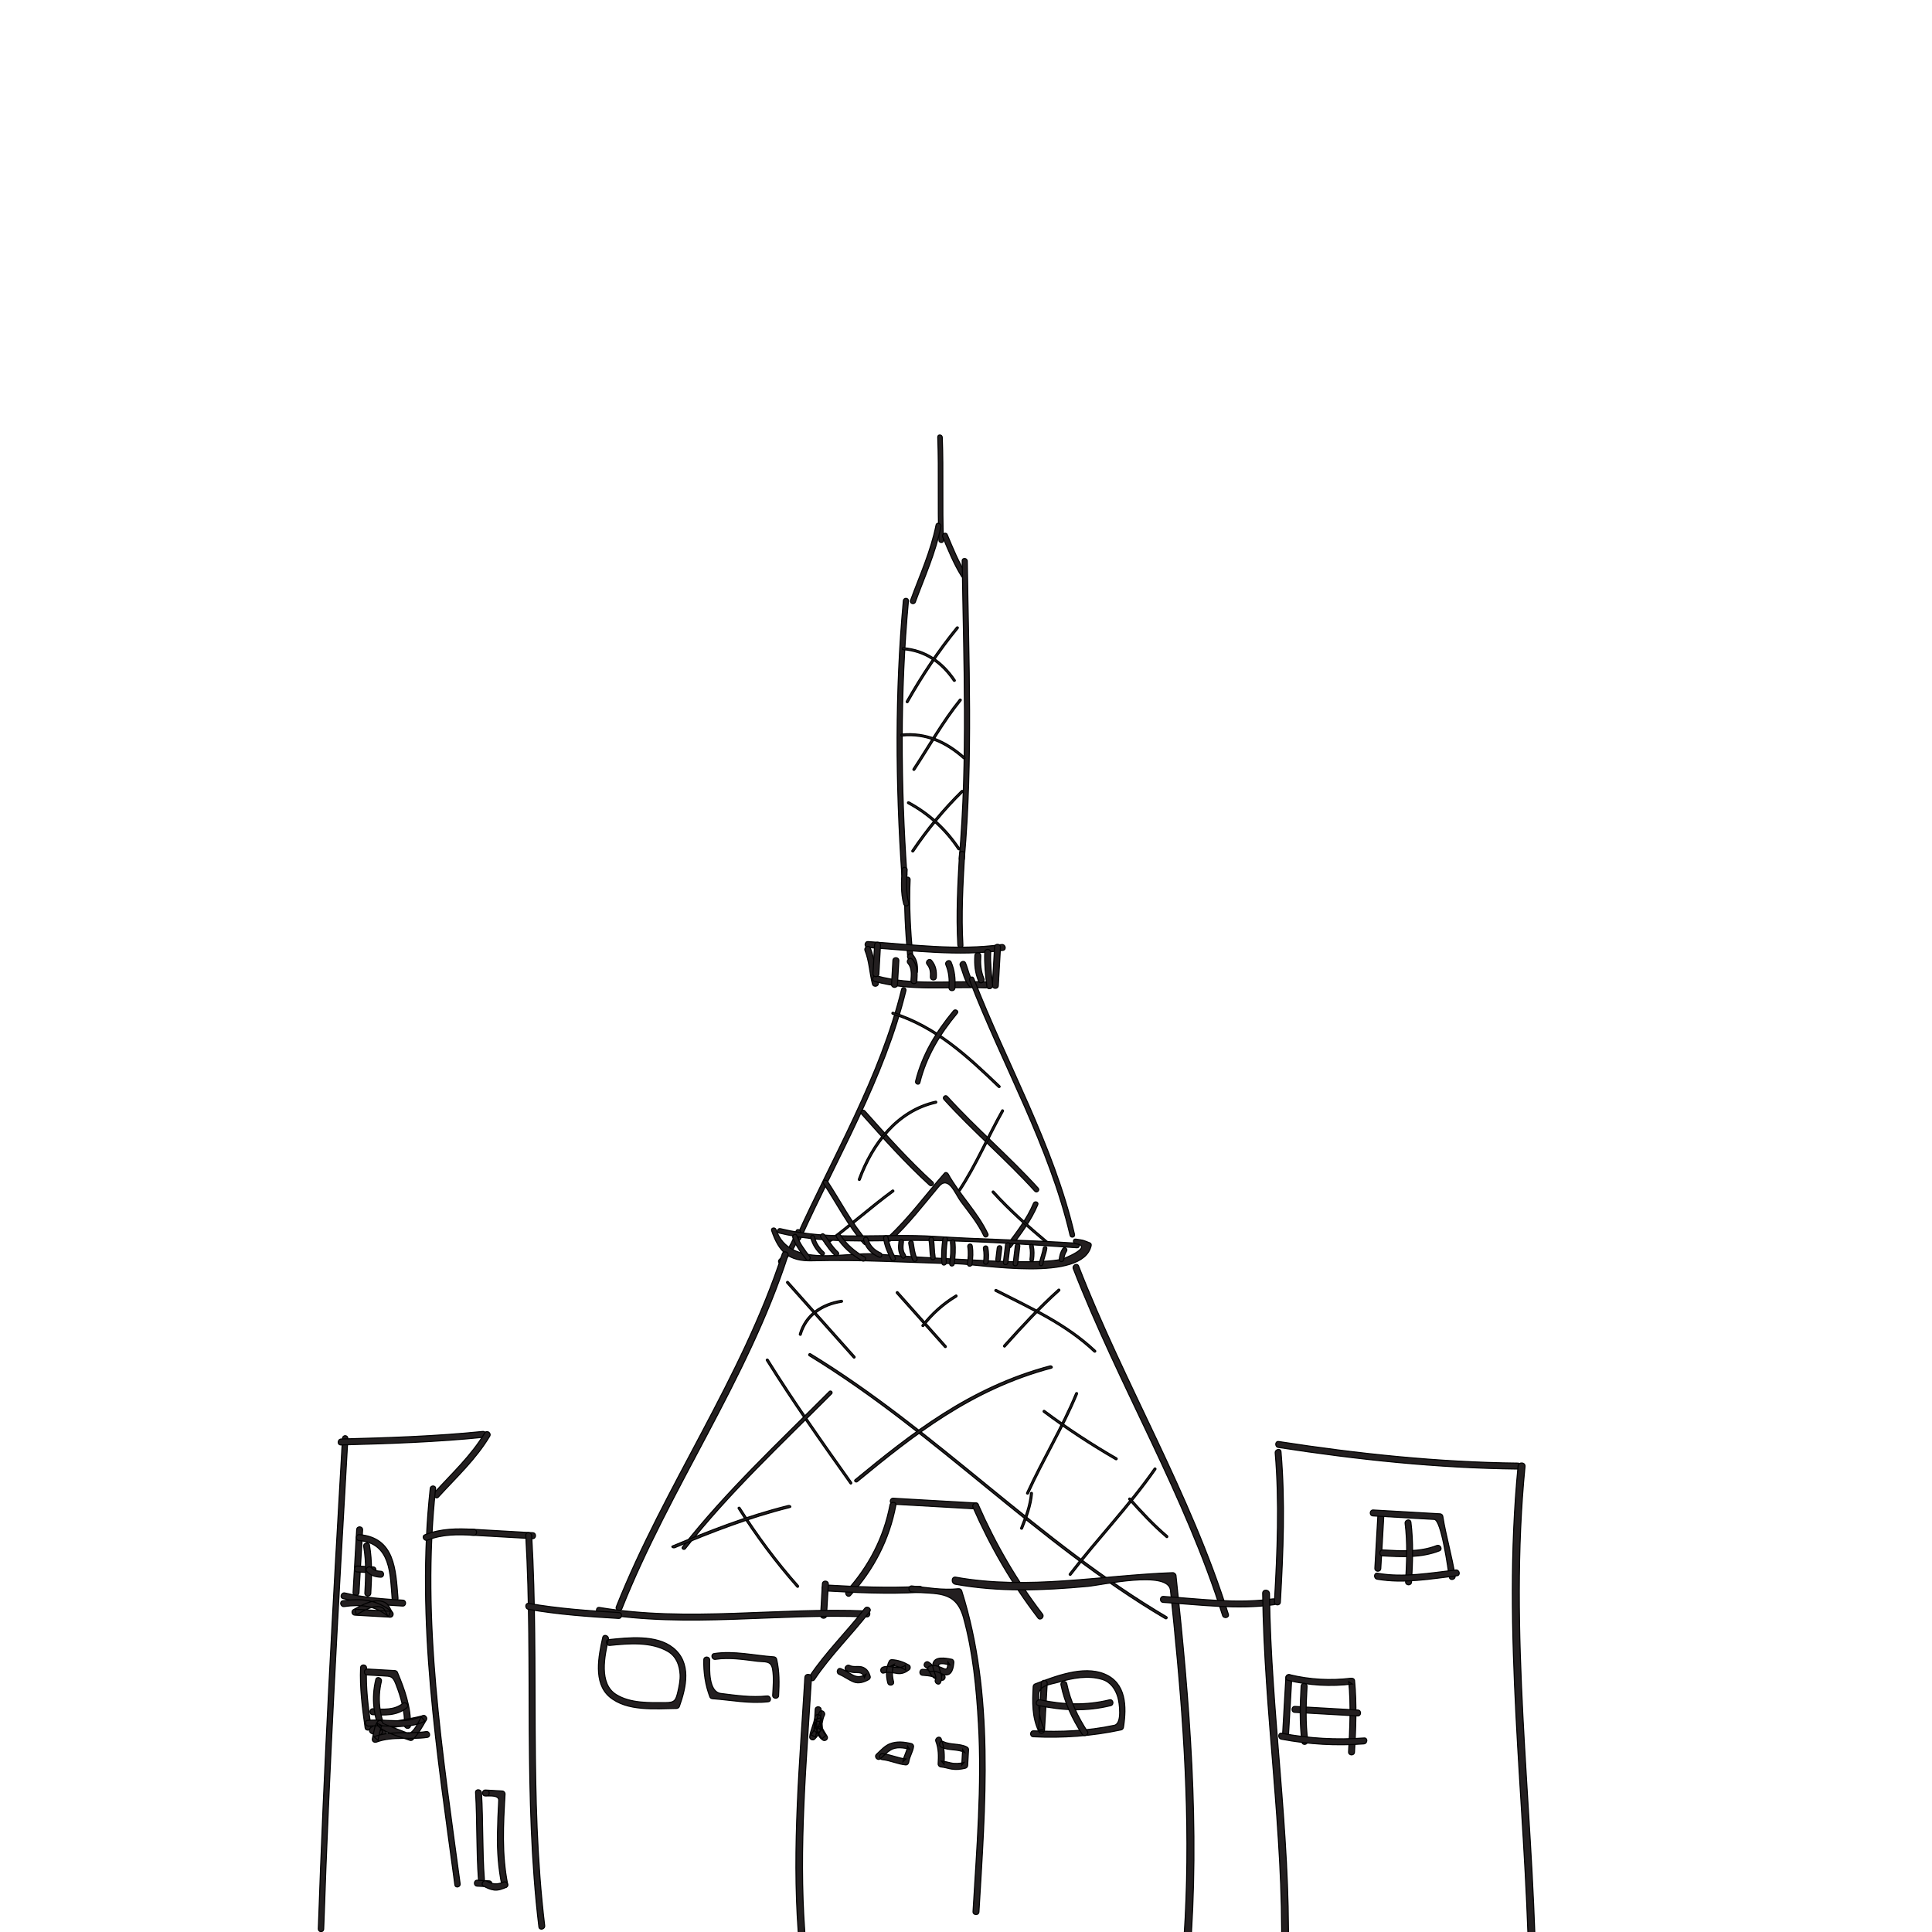 <?xml version="1.0" encoding="utf-8"?>
<!-- Generator: Adobe Illustrator 16.0.0, SVG Export Plug-In . SVG Version: 6.00 Build 0)  -->
<!DOCTYPE svg PUBLIC "-//W3C//DTD SVG 1.1//EN" "http://www.w3.org/Graphics/SVG/1.1/DTD/svg11.dtd">
<svg version="1.1" id="Layer_1" xmlns="http://www.w3.org/2000/svg" xmlns:xlink="http://www.w3.org/1999/xlink" x="0px" y="0px"
	 width="275px" height="275px" viewBox="0 0 275 275" enable-background="new 0 0 275 275" xml:space="preserve">
<g>
	<g>
		<path fill="#231F20" stroke="#000000" stroke-width="0.15" stroke-miterlimit="10" d="M133.481,62.208
			c0.184,4.895-0.023,9.793,0.163,14.69c0.016,0.41,0.656,0.45,0.641,0.037c-0.185-4.895,0.022-9.793-0.164-14.689
			C134.106,61.834,133.466,61.793,133.481,62.208L133.481,62.208z"/>
	</g>
</g>
<g>
	<g>
		<path fill="#231F20" stroke="#000000" stroke-width="0.15" stroke-miterlimit="10" d="M133.24,74.726
			c-0.746,3.746-2.325,7.169-3.633,10.734c-0.16,0.437,0.522,0.665,0.682,0.23c1.31-3.566,2.89-6.987,3.634-10.734
			C134.011,74.508,133.329,74.273,133.24,74.726L133.24,74.726z"/>
	</g>
</g>
<g>
	<g>
		<path fill="#231F20" stroke="#000000" stroke-width="0.15" stroke-miterlimit="10" d="M134.184,76.426
			c0.806,1.914,1.586,3.863,2.695,5.625c0.245,0.39,0.891,0.066,0.642-0.327c-1.109-1.762-1.89-3.712-2.694-5.625
			C134.646,75.67,134.005,76,134.184,76.426L134.184,76.426z"/>
	</g>
</g>
<g>
	<g>
		<path fill="#231F20" stroke="#000000" stroke-width="0.15" stroke-miterlimit="10" d="M128.585,85.498
			c-1.193,12.947-1.104,26.002-0.221,38.968c0.031,0.456,0.75,0.503,0.72,0.042c-0.884-12.965-0.973-26.021,0.221-38.968
			C129.347,85.076,128.629,85.036,128.585,85.498L128.585,85.498z"/>
	</g>
</g>
<g>
	<g>
		<path fill="#231F20" stroke="#000000" stroke-width="0.15" stroke-miterlimit="10" d="M136.959,79.822
			c0.201,14.13,0.809,28.275-0.417,42.377c-0.041,0.463,0.679,0.503,0.719,0.04c1.227-14.101,0.618-28.245,0.417-42.375
			C137.671,79.402,136.952,79.357,136.959,79.822L136.959,79.822z"/>
	</g>
</g>
<g>
	<g>
		<path fill="#231F20" stroke="#000000" stroke-width="0.15" stroke-miterlimit="10" d="M136.152,89.279
			c-2.699,3.301-5.035,6.829-7.142,10.532c-0.088,0.157,0.144,0.312,0.233,0.155c2.107-3.704,4.442-7.231,7.142-10.532
			C136.5,89.295,136.265,89.142,136.152,89.279L136.152,89.279z"/>
	</g>
</g>
<g>
	<g>
		<path fill="#231F20" stroke="#000000" stroke-width="0.15" stroke-miterlimit="10" d="M128.546,92.474
			c3.11,0.247,5.45,1.9,7.167,4.445c0.1,0.147,0.35,0.022,0.25-0.127c-1.777-2.631-4.19-4.343-7.401-4.598
			C128.383,92.18,128.367,92.459,128.546,92.474L128.546,92.474z"/>
	</g>
</g>
<g>
	<g>
		<path fill="#231F20" stroke="#000000" stroke-width="0.15" stroke-miterlimit="10" d="M136.568,99.562
			c-2.501,3.096-4.417,6.565-6.601,9.879c-0.1,0.151,0.133,0.306,0.233,0.155c2.184-3.313,4.099-6.785,6.602-9.879
			C136.917,99.576,136.682,99.423,136.568,99.562L136.568,99.562z"/>
	</g>
</g>
<g>
	<g>
		<path fill="#231F20" stroke="#000000" stroke-width="0.15" stroke-miterlimit="10" d="M128.382,104.769
			c3.392-0.351,6.241,0.988,8.733,3.2c0.133,0.119,0.344-0.066,0.209-0.187c-2.581-2.292-5.5-3.649-9.001-3.289
			C128.145,104.515,128.204,104.787,128.382,104.769L128.382,104.769z"/>
	</g>
</g>
<g>
	<g>
		<path fill="#231F20" stroke="#000000" stroke-width="0.15" stroke-miterlimit="10" d="M136.852,112.543
			c-2.649,2.601-4.971,5.439-7.048,8.516c-0.102,0.149,0.132,0.303,0.234,0.155c2.062-3.055,4.369-5.879,7-8.462
			C137.167,112.625,136.981,112.416,136.852,112.543L136.852,112.543z"/>
	</g>
</g>
<g>
	<g>
		<path fill="#231F20" stroke="#000000" stroke-width="0.15" stroke-miterlimit="10" d="M129.232,114.378
			c2.912,1.571,5.286,3.763,7.12,6.513c0.1,0.148,0.35,0.024,0.25-0.127c-1.865-2.795-4.254-5.021-7.214-6.619
			C129.229,114.059,129.073,114.292,129.232,114.378L129.232,114.378z"/>
	</g>
</g>
<g>
	<g>
		<path fill="#231F20" stroke="#000000" stroke-width="0.15" stroke-miterlimit="10" d="M128.825,125.175
			c-0.177,3.693,0.066,7.382,0.386,11.061c0.04,0.46,0.744,0.306,0.703-0.152c-0.315-3.615-0.543-7.238-0.37-10.867
			C129.567,124.754,128.848,124.711,128.825,125.175L128.825,125.175z"/>
	</g>
</g>
<g>
	<g>
		<path fill="#231F20" stroke="#000000" stroke-width="0.15" stroke-miterlimit="10" d="M136.581,121.518
			c-0.248,4.325-0.485,8.646-0.241,12.98c0.025,0.458,0.744,0.503,0.719,0.04c-0.243-4.332-0.005-8.654,0.241-12.979
			C137.325,121.095,136.607,121.054,136.581,121.518L136.581,121.518z"/>
	</g>
</g>
<g>
	<g>
		<path fill="#231F20" stroke="#000000" stroke-width="0.15" stroke-miterlimit="10" d="M128.403,123.785
			c-0.092,1.623-0.2,3.31,0.235,4.896c0.123,0.445,0.827,0.297,0.704-0.152c-0.419-1.528-0.309-3.141-0.22-4.706
			C129.148,123.361,128.429,123.32,128.403,123.785L128.403,123.785z"/>
	</g>
</g>
<g>
	<g>
		<path fill="#231F20" stroke="#000000" stroke-width="0.15" stroke-miterlimit="10" d="M123.52,134.865
			c6.425,0.415,12.815,1.296,19.236,0.407c0.538-0.074,0.358-0.896-0.176-0.823c-6.349,0.881-12.665-0.012-19.012-0.421
			C123.029,133.993,122.98,134.832,123.52,134.865L123.52,134.865z"/>
	</g>
</g>
<g>
	<g>
		<path fill="#231F20" stroke="#000000" stroke-width="0.15" stroke-miterlimit="10" d="M123.132,135.318
			c0.604,1.502,0.649,3.187,1.052,4.748c0.135,0.522,0.958,0.35,0.822-0.176c-0.423-1.64-0.49-3.374-1.126-4.953
			C123.678,134.436,122.931,134.82,123.132,135.318L123.132,135.318z"/>
	</g>
</g>
<g>
	<g>
		<path fill="#231F20" stroke="#000000" stroke-width="0.15" stroke-miterlimit="10" d="M141.569,134.796
			c-0.104,1.818-0.209,3.635-0.313,5.454c-0.03,0.539,0.808,0.587,0.839,0.048c0.104-1.819,0.209-3.635,0.312-5.454
			C142.438,134.304,141.6,134.256,141.569,134.796L141.569,134.796z"/>
	</g>
</g>
<g>
	<g>
		<path fill="#231F20" stroke="#000000" stroke-width="0.15" stroke-miterlimit="10" d="M124.5,139.694
			c5.218,1.441,10.459,0.714,15.788,0.92c0.54,0.021,0.59-0.818,0.048-0.838c-5.253-0.202-10.415,0.547-15.567-0.878
			C124.249,138.754,123.977,139.551,124.5,139.694L124.5,139.694z"/>
	</g>
</g>
<g>
	<g>
		<path fill="#231F20" stroke="#000000" stroke-width="0.15" stroke-miterlimit="10" d="M127.099,136.702
			c-0.065,1.137-0.13,2.274-0.196,3.409c-0.031,0.541,0.808,0.589,0.839,0.048c0.065-1.135,0.13-2.271,0.195-3.408
			C127.968,136.208,127.13,136.161,127.099,136.702L127.099,136.702z"/>
	</g>
</g>
<g>
	<g>
		<path fill="#231F20" stroke="#000000" stroke-width="0.15" stroke-miterlimit="10" d="M129.288,136.441
			c0.454,0.548,0.498,1.099,0.459,1.779c-0.029,0.541,0.81,0.588,0.838,0.048c0.052-0.913-0.074-1.664-0.669-2.386
			C129.57,135.464,128.944,136.024,129.288,136.441L129.288,136.441z"/>
	</g>
</g>
<g>
	<g>
		<path fill="#231F20" stroke="#000000" stroke-width="0.15" stroke-miterlimit="10" d="M131.976,137.279
			c0.452,0.548,0.496,1.1,0.458,1.779c-0.029,0.54,0.809,0.588,0.839,0.048c0.05-0.913-0.074-1.663-0.67-2.388
			C132.258,136.302,131.633,136.861,131.976,137.279L131.976,137.279z"/>
	</g>
</g>
<g>
	<g>
		<path fill="#231F20" stroke="#000000" stroke-width="0.15" stroke-miterlimit="10" d="M134.641,137.347
			c0.453,1.085,0.508,2.071,0.442,3.232c-0.031,0.539,0.808,0.589,0.838,0.048c0.075-1.317-0.021-2.435-0.53-3.662
			C135.182,136.464,134.434,136.848,134.641,137.347L134.641,137.347z"/>
	</g>
</g>
<g>
	<g>
		<path fill="#231F20" stroke="#000000" stroke-width="0.15" stroke-miterlimit="10" d="M136.686,137.464
			c0.407,0.97,0.572,2.072,1.268,2.894c0.352,0.413,0.978-0.146,0.628-0.559c-0.63-0.741-0.778-1.837-1.147-2.715
			C137.225,136.583,136.478,136.966,136.686,137.464L136.686,137.464z"/>
	</g>
</g>
<g>
	<g>
		<path fill="#231F20" stroke="#000000" stroke-width="0.15" stroke-miterlimit="10" d="M138.764,136.003
			c-0.075,1.318,0.021,2.434,0.531,3.662c0.209,0.5,0.955,0.115,0.749-0.383c-0.454-1.087-0.509-2.071-0.443-3.231
			C139.633,135.511,138.794,135.463,138.764,136.003L138.764,136.003z"/>
	</g>
</g>
<g>
	<g>
		<path fill="#231F20" stroke="#000000" stroke-width="0.15" stroke-miterlimit="10" d="M129.249,137.124
			c0.597,0.701,0.469,1.601,0.42,2.461c-0.031,0.539,0.807,0.588,0.838,0.049c0.064-1.111,0.131-2.173-0.63-3.07
			C129.524,136.151,128.899,136.711,129.249,137.124L129.249,137.124z"/>
	</g>
</g>
<g>
	<g>
		<path fill="#231F20" stroke="#000000" stroke-width="0.15" stroke-miterlimit="10" d="M124.489,134.5
			c-0.078,1.365-0.156,2.726-0.234,4.089c-0.031,0.542,0.807,0.59,0.838,0.049c0.078-1.364,0.156-2.725,0.234-4.091
			C125.359,134.007,124.52,133.959,124.489,134.5L124.489,134.5z"/>
	</g>
</g>
<g>
	<g>
		<path fill="#231F20" stroke="#000000" stroke-width="0.15" stroke-miterlimit="10" d="M128.342,140.791
			c-3.079,12.559-9.751,23.688-15.022,35.384c-0.171,0.379,0.44,0.58,0.608,0.206c5.27-11.693,11.944-22.825,15.022-35.384
			C129.049,140.597,128.44,140.389,128.342,140.791L128.342,140.791z"/>
	</g>
</g>
<g>
	<g>
		<path fill="#231F20" stroke="#000000" stroke-width="0.15" stroke-miterlimit="10" d="M138.02,139.54
			c4.701,12.138,11.312,23.553,14.299,36.308c0.094,0.4,0.723,0.269,0.629-0.135c-3.002-12.812-9.633-24.271-14.354-36.461
			C138.443,138.863,137.873,139.158,138.02,139.54L138.02,139.54z"/>
	</g>
</g>
<g>
	<g>
		<path fill="#231F20" stroke="#000000" stroke-width="0.15" stroke-miterlimit="10" d="M127.043,144.356
			c6.062,1.887,10.585,6.095,15.071,10.404c0.13,0.123,0.338-0.062,0.209-0.188c-4.513-4.334-9.093-8.584-15.191-10.479
			C126.961,144.037,126.872,144.304,127.043,144.356L127.043,144.356z"/>
	</g>
</g>
<g>
	<g>
		<path fill="#231F20" stroke="#000000" stroke-width="0.15" stroke-miterlimit="10" d="M135.72,143.873
			c-2.482,2.987-4.452,6.229-5.394,10.025c-0.1,0.399,0.507,0.609,0.608,0.206c0.929-3.745,2.876-6.935,5.321-9.876
			C136.521,143.908,135.983,143.558,135.72,143.873L135.72,143.873z"/>
	</g>
</g>
<g>
	<g>
		<path fill="#231F20" stroke="#000000" stroke-width="0.15" stroke-miterlimit="10" d="M122.62,158.558
			c3.108,3.485,6.219,6.979,9.677,10.128c0.304,0.276,0.786-0.149,0.479-0.427c-3.459-3.149-6.568-6.643-9.678-10.129
			C122.823,157.819,122.344,158.248,122.62,158.558L122.62,158.558z"/>
	</g>
</g>
<g>
	<g>
		<path fill="#231F20" stroke="#000000" stroke-width="0.15" stroke-miterlimit="10" d="M133.172,156.747
			c-5.54,1.235-9.129,5.989-10.992,11.095c-0.062,0.17,0.203,0.259,0.265,0.09c1.827-5.011,5.34-9.696,10.786-10.911
			C133.407,156.98,133.348,156.707,133.172,156.747L133.172,156.747z"/>
	</g>
</g>
<g>
	<g>
		<path fill="#231F20" stroke="#000000" stroke-width="0.15" stroke-miterlimit="10" d="M134.362,156.494
			c4.115,4.546,8.814,8.512,12.93,13.052c0.277,0.307,0.758-0.119,0.479-0.428c-4.117-4.54-8.815-8.503-12.93-13.05
			C134.564,155.761,134.085,156.187,134.362,156.494L134.362,156.494z"/>
	</g>
</g>
<g>
	<g>
		<path fill="#231F20" stroke="#000000" stroke-width="0.15" stroke-miterlimit="10" d="M142.588,158.035
			c-2.097,3.729-3.76,7.698-6.117,11.274c-0.1,0.151,0.133,0.306,0.233,0.155c2.357-3.578,4.021-7.549,6.117-11.274
			C142.91,158.035,142.676,157.879,142.588,158.035L142.588,158.035z"/>
	</g>
</g>
<g>
	<g>
		<path fill="#231F20" stroke="#000000" stroke-width="0.15" stroke-miterlimit="10" d="M126.999,169.414
			c-3.245,2.389-6.239,5.094-9.486,7.48c-0.146,0.108,0.042,0.316,0.187,0.21c3.246-2.388,6.239-5.092,9.485-7.48
			C127.331,169.516,127.143,169.309,126.999,169.414L126.999,169.414z"/>
	</g>
</g>
<g>
	<g>
		<path fill="#231F20" stroke="#000000" stroke-width="0.15" stroke-miterlimit="10" d="M117.215,168.44
			c1.882,2.87,3.462,5.987,5.713,8.599c0.27,0.315,0.75-0.113,0.479-0.427c-2.213-2.569-3.767-5.64-5.62-8.464
			C117.563,167.805,116.987,168.094,117.215,168.44L117.215,168.44z"/>
	</g>
</g>
<g>
	<g>
		<path fill="#231F20" stroke="#000000" stroke-width="0.15" stroke-miterlimit="10" d="M126.828,176.579
			c2.521-2.332,4.597-5.049,6.793-7.675c1.401-1.673,2.336,1.038,3.146,2.125c1.179,1.582,2.418,3.077,3.271,4.874
			c0.178,0.374,0.749,0.083,0.572-0.291c-1.471-3.101-4.002-5.535-5.665-8.53c-0.091-0.165-0.357-0.256-0.5-0.096
			c-2.683,3.038-5.062,6.353-8.045,9.114C126.097,176.381,126.524,176.861,126.828,176.579L126.828,176.579z"/>
	</g>
</g>
<g>
	<g>
		<path fill="#231F20" stroke="#000000" stroke-width="0.15" stroke-miterlimit="10" d="M147.111,171.272
			c-0.903,2.152-2.33,4.014-3.726,5.865c-0.249,0.332,0.289,0.685,0.536,0.355c1.429-1.899,2.871-3.808,3.797-6.015
			C147.88,171.096,147.271,170.894,147.111,171.272L147.111,171.272z"/>
	</g>
</g>
<g>
	<g>
		<path fill="#231F20" stroke="#000000" stroke-width="0.15" stroke-miterlimit="10" d="M141.255,169.757
			c2.401,2.655,5.082,4.999,7.813,7.308c0.141,0.115,0.291-0.119,0.155-0.235c-2.717-2.291-5.374-4.62-7.761-7.262
			C141.343,169.435,141.134,169.62,141.255,169.757L141.255,169.757z"/>
	</g>
</g>
<g>
	<g>
		<path fill="#231F20" stroke="#000000" stroke-width="0.15" stroke-miterlimit="10" d="M113.31,175.233
			c-0.48,1.566-1.241,2.907-2.399,4.07c-0.292,0.291,0.135,0.773,0.427,0.479c1.235-1.24,2.067-2.672,2.581-4.344
			C114.04,175.044,113.431,174.838,113.31,175.233L113.31,175.233z"/>
	</g>
</g>
<g>
	<g>
		<path fill="#231F20" stroke="#000000" stroke-width="0.15" stroke-miterlimit="10" d="M110.879,175.498
			c6.046,1.482,12.26,1.099,18.435,1.057c7.94-0.052,16.055,0.517,23.98,1.048c0.412,0.028,0.449-0.612,0.036-0.64
			c-6.754-0.456-13.523-0.535-20.279-0.975c-7.361-0.478-14.707,0.68-21.967-1.097C110.685,174.79,110.476,175.398,110.879,175.498
			L110.879,175.498z"/>
	</g>
</g>
<g>
	<g>
		<path fill="#231F20" stroke="#000000" stroke-width="0.15" stroke-miterlimit="10" d="M109.833,175.159
			c1.042,3.054,2.446,4.384,5.749,4.298c6.924-0.183,13.667,0.259,20.608,0.424c3.558,0.084,17.913,2.703,19.125-2.568
			c0.041-0.176-0.023-0.34-0.2-0.408c-1.166-0.449-0.773-0.338-1.995-0.531c-0.408-0.065-0.44,0.575-0.037,0.64
			c2.679,0.426-1.714,2.184-1.968,2.235c-1.764,0.347-3.606,0.328-5.398,0.346c-2.901,0.03-5.807-0.182-8.702-0.323
			c-4.113-0.2-8.192-0.423-12.3-0.776c-4.4-0.377-12.336,2.146-14.253-3.471C110.329,174.637,109.7,174.767,109.833,175.159
			L109.833,175.159z"/>
	</g>
</g>
<g>
	<g>
		<path fill="#231F20" stroke="#000000" stroke-width="0.15" stroke-miterlimit="10" d="M112.85,176.168
			c0.436,1.166,1.169,2.146,1.928,3.119c0.255,0.326,0.732-0.102,0.479-0.427c-0.728-0.933-1.418-1.868-1.836-2.982
			C113.276,175.488,112.705,175.785,112.85,176.168L112.85,176.168z"/>
	</g>
</g>
<g>
	<g>
		<path fill="#231F20" stroke="#000000" stroke-width="0.15" stroke-miterlimit="10" d="M115.401,176.166
			c0.24,0.952,0.752,1.766,1.472,2.429c0.25,0.229,0.649-0.122,0.397-0.354c-0.653-0.603-1.129-1.32-1.347-2.186
			C115.84,175.724,115.319,175.834,115.401,176.166L115.401,176.166z"/>
	</g>
</g>
<g>
	<g>
		<path fill="#231F20" stroke="#000000" stroke-width="0.15" stroke-miterlimit="10" d="M116.855,176.155
			c0.642,0.839,1.158,1.785,1.95,2.497c0.305,0.275,0.787-0.151,0.478-0.427c-0.791-0.712-1.307-1.659-1.949-2.495
			C117.081,175.4,116.604,175.831,116.855,176.155L116.855,176.155z"/>
	</g>
</g>
<g>
	<g>
		<path fill="#231F20" stroke="#000000" stroke-width="0.15" stroke-miterlimit="10" d="M119.065,176.083
			c0.922,1.446,2.167,2.543,3.657,3.377c0.359,0.203,0.717-0.331,0.354-0.533c-1.387-0.779-2.578-1.784-3.44-3.136
			C119.416,175.446,118.842,175.733,119.065,176.083L119.065,176.083z"/>
	</g>
</g>
<g>
	<g>
		<path fill="#231F20" stroke="#000000" stroke-width="0.15" stroke-miterlimit="10" d="M122.927,176.482
			c0.269,1.149,1.123,2.007,2.194,2.454c0.384,0.16,0.586-0.452,0.206-0.608c-0.86-0.358-1.556-1.06-1.773-1.982
			C123.46,175.945,122.832,176.078,122.927,176.482L122.927,176.482z"/>
	</g>
</g>
<g>
	<g>
		<path fill="#231F20" stroke="#000000" stroke-width="0.15" stroke-miterlimit="10" d="M125.773,176.266
			c0.153,1.087,0.587,2.059,1.076,3.028c0.188,0.369,0.759,0.08,0.572-0.291c-0.463-0.924-0.875-1.838-1.02-2.87
			C126.343,175.723,125.715,175.86,125.773,176.266L125.773,176.266z"/>
	</g>
</g>
<g>
	<g>
		<path fill="#231F20" stroke="#000000" stroke-width="0.15" stroke-miterlimit="10" d="M127.956,176.73
			c-0.102,0.839-0.114,1.541,0.398,2.246c0.243,0.337,0.721-0.094,0.48-0.428c-0.398-0.546-0.313-1.147-0.237-1.781
			C128.646,176.356,128.005,176.322,127.956,176.73L127.956,176.73z"/>
	</g>
</g>
<g>
	<g>
		<path fill="#231F20" stroke="#000000" stroke-width="0.15" stroke-miterlimit="10" d="M129.351,176.989
			c0.157,0.831,0.219,1.623,0.586,2.4c0.179,0.376,0.75,0.082,0.574-0.292c-0.345-0.723-0.388-1.469-0.533-2.245
			C129.902,176.446,129.275,176.581,129.351,176.989L129.351,176.989z"/>
	</g>
</g>
<g>
	<g>
		<path fill="#231F20" stroke="#000000" stroke-width="0.15" stroke-miterlimit="10" d="M132.232,176.497
			c0.151,0.85,0.097,1.716,0.25,2.567c0.073,0.406,0.701,0.272,0.628-0.135c-0.152-0.85-0.099-1.719-0.25-2.568
			C132.789,175.954,132.16,176.089,132.232,176.497L132.232,176.497z"/>
	</g>
</g>
<g>
	<g>
		<path fill="#231F20" stroke="#000000" stroke-width="0.15" stroke-miterlimit="10" d="M135.288,176.871
			c0.113,1.012,0.021,1.998-0.104,3.003c-0.049,0.413,0.592,0.446,0.642,0.038c0.13-1.066,0.209-2.104,0.09-3.176
			C135.87,176.324,135.242,176.463,135.288,176.871L135.288,176.871z"/>
	</g>
</g>
<g>
	<g>
		<path fill="#231F20" stroke="#000000" stroke-width="0.15" stroke-miterlimit="10" d="M134.203,176.371
			c-0.14,1.152-0.247,2.292-0.125,3.453c0.044,0.409,0.671,0.273,0.628-0.135c-0.116-1.102,0.006-2.19,0.139-3.282
			C134.896,175.996,134.253,175.962,134.203,176.371L134.203,176.371z"/>
	</g>
</g>
<g>
	<g>
		<path fill="#231F20" stroke="#000000" stroke-width="0.15" stroke-miterlimit="10" d="M137.754,177.455
			c0.147,0.822,0.065,1.628-0.035,2.45c-0.049,0.41,0.593,0.445,0.642,0.037c0.106-0.882,0.177-1.742,0.021-2.622
			C138.31,176.912,137.682,177.048,137.754,177.455L137.754,177.455z"/>
	</g>
</g>
<g>
	<g>
		<path fill="#231F20" stroke="#000000" stroke-width="0.15" stroke-miterlimit="10" d="M139.979,177.727
			c0.118,0.645,0.108,1.248,0.029,1.896c-0.049,0.411,0.593,0.446,0.642,0.037c0.086-0.702,0.083-1.37-0.045-2.066
			C140.531,177.185,139.903,177.319,139.979,177.727L139.979,177.727z"/>
	</g>
</g>
<g>
	<g>
		<path fill="#231F20" stroke="#000000" stroke-width="0.15" stroke-miterlimit="10" d="M143.129,177.184
			c-0.103,0.834-0.205,1.667-0.308,2.501c-0.049,0.411,0.592,0.444,0.643,0.036c0.103-0.834,0.204-1.667,0.307-2.5
			C143.822,176.809,143.181,176.774,143.129,177.184L143.129,177.184z"/>
	</g>
</g>
<g>
	<g>
		<path fill="#231F20" stroke="#000000" stroke-width="0.15" stroke-miterlimit="10" d="M141.949,177.604
			c-0.068,0.555-0.136,1.11-0.205,1.666c-0.049,0.411,0.592,0.445,0.643,0.036c0.067-0.554,0.135-1.11,0.204-1.666
			C142.641,177.227,142,177.192,141.949,177.604L141.949,177.604z"/>
	</g>
</g>
<g>
	<g>
		<path fill="#231F20" stroke="#000000" stroke-width="0.15" stroke-miterlimit="10" d="M144.518,177.354
			c-0.103,0.833-0.205,1.666-0.307,2.499c-0.049,0.411,0.591,0.445,0.642,0.036c0.103-0.833,0.205-1.666,0.307-2.498
			C145.21,176.98,144.569,176.945,144.518,177.354L144.518,177.354z"/>
	</g>
</g>
<g>
	<g>
		<path fill="#231F20" stroke="#000000" stroke-width="0.15" stroke-miterlimit="10" d="M146.567,177.403
			c0.147,0.632,0.115,1.241,0.038,1.877c-0.04,0.324,0.468,0.352,0.507,0.03c0.083-0.682,0.107-1.341-0.049-2.015
			C146.99,176.979,146.492,177.084,146.567,177.403L146.567,177.403z"/>
	</g>
</g>
<g>
	<g>
		<path fill="#231F20" stroke="#000000" stroke-width="0.15" stroke-miterlimit="10" d="M148.495,177.679
			c-0.113,0.758-0.442,1.462-0.556,2.223c-0.048,0.325,0.459,0.35,0.507,0.029c0.112-0.762,0.44-1.464,0.556-2.224
			C149.05,177.384,148.544,177.357,148.495,177.679L148.495,177.679z"/>
	</g>
</g>
<g>
	<g>
		<path fill="#231F20" stroke="#000000" stroke-width="0.15" stroke-miterlimit="10" d="M151.273,177.734
			c-0.305,0.484-0.43,0.95-0.501,1.515c-0.053,0.41,0.589,0.445,0.642,0.037c0.056-0.452,0.148-0.808,0.395-1.196
			C152.031,177.739,151.496,177.384,151.273,177.734L151.273,177.734z"/>
	</g>
</g>
<g>
	<g>
		<path fill="#231F20" stroke="#000000" stroke-width="0.15" stroke-miterlimit="10" d="M140.172,135.516
			c-0.074,1.645,0.117,3.264,0.296,4.896c0.059,0.538,0.881,0.356,0.821-0.178c-0.17-1.556-0.35-3.1-0.277-4.669
			C141.034,135.023,140.196,134.975,140.172,135.516L140.172,135.516z"/>
	</g>
</g>
<g>
	<g>
		<path fill="#231F20" stroke="#000000" stroke-width="0.15" stroke-miterlimit="10" d="M111.358,178.456
			c-5.758,17.711-16.762,33.003-23.628,50.238c-0.201,0.503,0.596,0.768,0.796,0.269c6.866-17.237,17.868-32.522,23.628-50.237
			C112.322,178.209,111.526,177.941,111.358,178.456L111.358,178.456z"/>
	</g>
</g>
<g>
	<g>
		<path fill="#231F20" stroke="#000000" stroke-width="0.15" stroke-miterlimit="10" d="M152.775,180.594
			c6.507,16.707,15.863,32.184,21.244,49.345c0.162,0.511,0.985,0.341,0.821-0.178c-5.401-17.229-14.784-32.773-21.314-49.549
			C153.329,179.707,152.581,180.092,152.775,180.594L152.775,180.594z"/>
	</g>
</g>
<g>
	<g>
		<path fill="#231F20" stroke="#000000" stroke-width="0.15" stroke-miterlimit="10" d="M111.988,182.628
			c3.161,3.546,6.322,7.092,9.484,10.639c0.12,0.133,0.329-0.052,0.209-0.188c-3.162-3.545-6.323-7.091-9.484-10.638
			C112.076,182.308,111.866,182.494,111.988,182.628L111.988,182.628z"/>
	</g>
</g>
<g>
	<g>
		<path fill="#231F20" stroke="#000000" stroke-width="0.15" stroke-miterlimit="10" d="M119.759,185.083
			c-2.796,0.439-5.174,1.985-5.98,4.803c-0.049,0.172,0.216,0.263,0.265,0.089c0.783-2.731,3.07-4.194,5.775-4.619
			C119.997,185.329,119.938,185.056,119.759,185.083L119.759,185.083z"/>
	</g>
</g>
<g>
	<g>
		<path fill="#231F20" stroke="#000000" stroke-width="0.15" stroke-miterlimit="10" d="M127.606,184.084
			c2.284,2.561,4.566,5.123,6.85,7.684c0.12,0.133,0.329-0.052,0.209-0.188c-2.284-2.561-4.566-5.121-6.85-7.683
			C127.694,183.763,127.484,183.95,127.606,184.084L127.606,184.084z"/>
	</g>
</g>
<g>
	<g>
		<path fill="#231F20" stroke="#000000" stroke-width="0.15" stroke-miterlimit="10" d="M136.031,184.347
			c-1.845,1.111-3.466,2.559-4.781,4.263c-0.11,0.145,0.124,0.297,0.233,0.156c1.284-1.667,2.873-3.083,4.674-4.168
			C136.311,184.504,136.185,184.254,136.031,184.347L136.031,184.347z"/>
	</g>
</g>
<g>
	<g>
		<path fill="#231F20" stroke="#000000" stroke-width="0.15" stroke-miterlimit="10" d="M141.67,183.791
			c4.964,2.525,9.955,4.767,14.057,8.635c0.131,0.123,0.341-0.062,0.21-0.188c-4.111-3.876-9.13-6.147-14.111-8.682
			C141.666,183.478,141.51,183.709,141.67,183.791L141.67,183.791z"/>
	</g>
</g>
<g>
	<g>
		<path fill="#231F20" stroke="#000000" stroke-width="0.15" stroke-miterlimit="10" d="M150.629,183.524
			c-2.758,2.485-5.266,5.207-7.746,7.967c-0.121,0.134,0.064,0.344,0.186,0.212c2.48-2.762,4.988-5.484,7.747-7.969
			C150.95,183.612,150.764,183.403,150.629,183.524L150.629,183.524z"/>
	</g>
</g>
<g>
	<g>
		<path fill="#231F20" stroke="#000000" stroke-width="0.15" stroke-miterlimit="10" d="M109.09,193.65
			c3.742,6.001,7.822,11.77,11.916,17.533c0.105,0.146,0.312-0.041,0.208-0.187c-4.078-5.743-8.147-11.495-11.874-17.476
			C109.245,193.371,108.994,193.496,109.09,193.65L109.09,193.65z"/>
	</g>
</g>
<g>
	<g>
		<path fill="#231F20" stroke="#000000" stroke-width="0.15" stroke-miterlimit="10" d="M118.049,198.063
			c-7.205,7.229-14.685,14.207-20.913,22.14c-0.178,0.23,0.231,0.469,0.409,0.242c6.201-7.902,13.655-14.861,20.83-22.06
			C118.582,198.182,118.256,197.856,118.049,198.063L118.049,198.063z"/>
	</g>
</g>
<g>
	<g>
		<path fill="#231F20" stroke="#000000" stroke-width="0.15" stroke-miterlimit="10" d="M115.183,192.971
			c18.096,11.046,32.387,26.622,50.684,37.427c0.189,0.112,0.38-0.158,0.19-0.271c-18.293-10.803-32.586-26.378-50.683-37.426
			C115.185,192.586,114.994,192.855,115.183,192.971L115.183,192.971z"/>
	</g>
</g>
<g>
	<g>
		<path fill="#231F20" stroke="#000000" stroke-width="0.15" stroke-miterlimit="10" d="M149.441,194.429
			c-11.486,3.061-19.783,9.662-27.73,16.206c-0.195,0.159,0.115,0.419,0.311,0.261c7.915-6.52,16.188-13.108,27.636-16.157
			C149.931,194.663,149.715,194.356,149.441,194.429L149.441,194.429z"/>
	</g>
</g>
<g>
	<g>
		<path fill="#231F20" stroke="#000000" stroke-width="0.15" stroke-miterlimit="10" d="M153.111,198.309
			c-2.018,4.881-4.797,9.379-6.981,14.18c-0.075,0.164,0.192,0.252,0.266,0.09c2.185-4.802,4.965-9.3,6.981-14.18
			C153.444,198.23,153.179,198.143,153.111,198.309L153.111,198.309z"/>
	</g>
</g>
<g>
	<g>
		<path fill="#231F20" stroke="#000000" stroke-width="0.15" stroke-miterlimit="10" d="M105.078,214.73
			c2.504,3.936,5.264,7.663,8.355,11.161c0.12,0.136,0.329-0.051,0.208-0.188c-3.074-3.479-5.821-7.184-8.313-11.103
			C105.232,214.452,104.981,214.577,105.078,214.73L105.078,214.73z"/>
	</g>
</g>
<g>
	<g>
		<path fill="#231F20" stroke="#000000" stroke-width="0.15" stroke-miterlimit="10" d="M112.193,214.298
			c-5.942,1.479-11.225,3.585-16.473,5.758c-0.259,0.108,0.084,0.339,0.342,0.234c5.22-2.158,10.467-4.245,16.371-5.714
			C112.726,214.504,112.486,214.227,112.193,214.298L112.193,214.298z"/>
	</g>
</g>
<g>
	<g>
		<path fill="#231F20" stroke="#000000" stroke-width="0.15" stroke-miterlimit="10" d="M164.289,209.009
			c-3.678,5.284-8.169,9.906-12.076,15.01c-0.112,0.144,0.123,0.297,0.233,0.156c3.907-5.104,8.398-9.728,12.076-15.011
			C164.623,209.016,164.392,208.861,164.289,209.009L164.289,209.009z"/>
	</g>
</g>
<g>
	<g>
		<path fill="#231F20" stroke="#000000" stroke-width="0.15" stroke-miterlimit="10" d="M148.535,201.009
			c3.288,2.452,6.717,4.701,10.268,6.757c0.155,0.09,0.312-0.143,0.155-0.233c-3.552-2.056-6.979-4.306-10.268-6.758
			C148.543,200.666,148.39,200.901,148.535,201.009L148.535,201.009z"/>
	</g>
</g>
<g>
	<g>
		<path fill="#231F20" stroke="#000000" stroke-width="0.15" stroke-miterlimit="10" d="M160.689,213.458
			c1.685,1.89,3.402,3.729,5.327,5.376c0.138,0.116,0.292-0.118,0.156-0.234c-1.909-1.628-3.606-3.456-5.274-5.326
			C160.778,213.137,160.57,213.325,160.689,213.458L160.689,213.458z"/>
	</g>
</g>
<g>
	<g>
		<path fill="#231F20" stroke="#000000" stroke-width="0.15" stroke-miterlimit="10" d="M146.681,212.558
			c-0.139,1.731-0.763,3.329-1.399,4.93c-0.066,0.167,0.198,0.257,0.266,0.089c0.646-1.623,1.271-3.248,1.412-5.003
			C146.976,212.393,146.696,212.376,146.681,212.558L146.681,212.558z"/>
	</g>
</g>
<g>
	<g>
		<path fill="#231F20" stroke="#000000" stroke-width="0.15" stroke-miterlimit="10" d="M127.105,214.1
			c3.913,0.224,7.826,0.448,11.738,0.672c0.539,0.031,0.588-0.807,0.048-0.839c-3.912-0.224-7.825-0.448-11.738-0.672
			C126.614,213.229,126.566,214.067,127.105,214.1L127.105,214.1z"/>
	</g>
</g>
<g>
	<g>
		<path fill="#231F20" stroke="#000000" stroke-width="0.15" stroke-miterlimit="10" d="M138.493,214.543
			c2.466,5.621,5.523,10.885,9.256,15.757c0.331,0.429,0.957-0.131,0.629-0.56c-3.694-4.82-6.697-10.021-9.135-15.579
			C139.023,213.665,138.276,214.047,138.493,214.543L138.493,214.543z"/>
	</g>
</g>
<g>
	<g>
		<path fill="#231F20" stroke="#000000" stroke-width="0.15" stroke-miterlimit="10" d="M126.679,214.215
			c-0.88,4.63-3.027,8.762-6.187,12.244c-0.36,0.397,0.196,1.027,0.559,0.628c3.33-3.674,5.539-7.948,6.466-12.827
			C127.618,213.731,126.779,213.69,126.679,214.215L126.679,214.215z"/>
	</g>
</g>
<g>
	<g>
		<path fill="#231F20" stroke="#000000" stroke-width="0.15" stroke-miterlimit="10" d="M117.426,226.442
			c4.484,0.255,8.958,0.469,13.447,0.21c0.535-0.031,0.587-0.873,0.048-0.839c-4.489,0.26-8.963,0.045-13.447-0.21
			C116.934,225.573,116.885,226.411,117.426,226.442L117.426,226.442z"/>
	</g>
</g>
<g>
	<g>
		<path fill="#231F20" stroke="#000000" stroke-width="0.15" stroke-miterlimit="10" d="M129.754,226.588
			c3.562,0.364,6.292-0.301,7.391,3.674c1.351,4.892,1.836,10.024,2.127,15.069c0.512,8.908-0.25,17.868-0.771,26.759
			c-0.03,0.54,0.808,0.588,0.839,0.048c0.896-15.27,2.22-30.852-2.443-45.675c-0.075-0.237-0.255-0.349-0.499-0.322
			c-2.238,0.235-4.387-0.168-6.595-0.394C129.263,225.694,129.218,226.533,129.754,226.588L129.754,226.588z"/>
	</g>
</g>
<g>
	<g>
		<path fill="#231F20" stroke="#000000" stroke-width="0.15" stroke-miterlimit="10" d="M135.986,225.5
			c6.291,1.134,12.481,0.89,18.809,0.305c2.102-0.193,11.5-2.344,11.811,0.554c0.347,3.242,0.663,6.485,0.963,9.732
			c1.297,14.019,1.932,28.133,0.778,42.183c-0.053,0.646,0.952,0.703,1.005,0.058c1.48-18.048-0.048-36.128-1.967-54.081
			c-0.022-0.205-0.257-0.403-0.463-0.396c-10.352,0.384-20.554,2.506-30.88,0.641C135.406,224.381,135.356,225.385,135.986,225.5
			L135.986,225.5z"/>
	</g>
</g>
<g>
	<g>
		<path fill="#231F20" stroke="#000000" stroke-width="0.15" stroke-miterlimit="10" d="M165.56,228.079
			c5.277,0.335,10.521,1.067,15.794,0.328c0.538-0.074,0.358-0.896-0.176-0.82c-5.198,0.728-10.372-0.016-15.569-0.349
			C165.068,227.206,165.021,228.044,165.56,228.079L165.56,228.079z"/>
	</g>
</g>
<g>
	<g>
		<path fill="#231F20" stroke="#000000" stroke-width="0.15" stroke-miterlimit="10" d="M182.244,228.055
			c0.407-7.153,0.699-14.267,0.091-21.417c-0.046-0.54-0.867-0.355-0.821,0.176c0.601,7.073,0.294,14.114-0.109,21.19
			C181.374,228.545,182.213,228.594,182.244,228.055L182.244,228.055z"/>
	</g>
</g>
<g>
	<g>
		<path fill="#231F20" stroke="#000000" stroke-width="0.15" stroke-miterlimit="10" d="M181.964,206.027
			c11.271,1.743,22.617,2.943,34.031,3.072c0.539,0.006,0.589-0.833,0.048-0.839c-11.413-0.128-22.76-1.329-34.031-3.071
			C181.479,205.106,181.435,205.945,181.964,206.027L181.964,206.027z"/>
	</g>
</g>
<g>
	<g>
		<path fill="#231F20" stroke="#000000" stroke-width="0.15" stroke-miterlimit="10" d="M216.087,208.685
			c-2.33,23.7,1.021,47.393,1.533,71.095c0.014,0.632,0.996,0.691,0.982,0.056c-0.513-23.7-3.863-47.395-1.532-71.094
			C217.132,208.108,216.148,208.054,216.087,208.685L216.087,208.685z"/>
	</g>
</g>
<g>
	<g>
		<path fill="#231F20" stroke="#000000" stroke-width="0.15" stroke-miterlimit="10" d="M117.062,225.439
			c-0.085,1.489-0.17,2.981-0.256,4.472c-0.031,0.539,0.808,0.587,0.839,0.048c0.085-1.49,0.171-2.981,0.256-4.471
			C117.932,224.946,117.094,224.898,117.062,225.439L117.062,225.439z"/>
	</g>
</g>
<g>
	<g>
		<path fill="#231F20" stroke="#000000" stroke-width="0.15" stroke-miterlimit="10" d="M85.278,229.646
			c12.668,2.123,25.368-0.044,38.104,0.502c0.541,0.021,0.59-0.816,0.048-0.839c-12.736-0.546-25.436,1.622-38.104-0.502
			C84.792,228.718,84.749,229.557,85.278,229.646L85.278,229.646z"/>
	</g>
</g>
<g>
	<g>
		<path fill="#231F20" stroke="#000000" stroke-width="0.15" stroke-miterlimit="10" d="M123.088,228.938
			c-2.533,3.294-5.528,6.179-7.843,9.645c-0.301,0.452,0.4,0.914,0.7,0.465c2.313-3.464,5.312-6.354,7.843-9.645
			C124.119,228.971,123.417,228.512,123.088,228.938L123.088,228.938z"/>
	</g>
</g>
<g>
	<g>
		<path fill="#231F20" stroke="#000000" stroke-width="0.15" stroke-miterlimit="10" d="M114.569,238.756
			c-0.72,12.057-1.837,24.09-0.951,36.168c0.043,0.594,0.978,0.654,0.934,0.054c-0.885-12.078,0.231-24.111,0.952-36.168
			C115.539,238.207,114.604,238.153,114.569,238.756L114.569,238.756z"/>
	</g>
</g>
<g>
	<g>
		<path fill="#231F20" stroke="#000000" stroke-width="0.15" stroke-miterlimit="10" d="M85.797,233.069
			c-0.581,2.585-1.394,6.463,0.974,8.463c2.475,2.092,6.511,1.681,9.508,1.643c0.19-0.002,0.355-0.099,0.422-0.283
			c1-2.793,1.737-6.232-0.892-8.341c-2.39-1.916-6.375-1.452-9.175-1.165c-0.538,0.054-0.356,0.875,0.177,0.82
			c2.669-0.274,5.83-0.554,8.248,0.853c1.203,0.698,1.679,1.977,1.748,3.3c0.042,0.808-0.133,1.639-0.314,2.42
			c-0.291,1.255-0.456,1.567-1.726,1.574c-2.308,0.012-5.033,0.117-7.065-1.152c-2.509-1.565-1.629-5.545-1.109-7.86
			C86.711,232.815,85.916,232.542,85.797,233.069L85.797,233.069z"/>
	</g>
</g>
<g>
	<g>
		<path fill="#231F20" stroke="#000000" stroke-width="0.15" stroke-miterlimit="10" d="M100.18,236.249
			c-0.047,1.803,0.22,3.62,0.875,5.309c0.053,0.135,0.214,0.219,0.351,0.229c2.67,0.203,5.249,0.734,7.938,0.438
			c0.538-0.059,0.356-0.879-0.176-0.82c-2.214,0.239-4.361-0.084-6.553-0.353c-1.759-0.217-1.629-3.388-1.595-4.757
			C101.033,235.757,100.195,235.706,100.18,236.249L100.18,236.249z"/>
	</g>
</g>
<g>
	<g>
		<path fill="#231F20" stroke="#000000" stroke-width="0.15" stroke-miterlimit="10" d="M101.839,236.188
			c1.975-0.302,3.987,0.033,5.953,0.27c1.11,0.132,1.974-0.124,2.182,1.165c0.194,1.202,0.079,2.466,0.011,3.674
			c-0.029,0.539,0.809,0.588,0.839,0.048c0.098-1.762,0.122-3.449-0.279-5.175c-0.043-0.184-0.197-0.318-0.387-0.331
			c-2.815-0.194-5.675-0.901-8.497-0.471C101.125,235.448,101.305,236.27,101.839,236.188L101.839,236.188z"/>
	</g>
</g>
<g>
	<g>
		<path fill="#231F20" stroke="#000000" stroke-width="0.15" stroke-miterlimit="10" d="M66.85,218.496
			c2.981,0.171,5.962,0.343,8.943,0.513c0.541,0.031,0.589-0.808,0.048-0.839c-2.981-0.17-5.962-0.341-8.943-0.513
			C66.357,217.627,66.31,218.466,66.85,218.496L66.85,218.496z"/>
	</g>
</g>
<g>
	<g>
		<path fill="#231F20" stroke="#000000" stroke-width="0.15" stroke-miterlimit="10" d="M74.839,218.533
			c1.072,18.569-0.358,37.229,1.868,55.735c0.064,0.539,0.885,0.358,0.821-0.176c-2.217-18.431-0.782-37.017-1.85-55.512
			C75.646,218.048,74.809,217.994,74.839,218.533L74.839,218.533z"/>
	</g>
</g>
<g>
	<g>
		<path fill="#231F20" stroke="#000000" stroke-width="0.15" stroke-miterlimit="10" d="M75.217,229.07
			c4.246,0.739,8.526,1.047,12.824,1.296c0.541,0.03,0.588-0.809,0.048-0.839c-4.297-0.248-8.579-0.557-12.824-1.296
			C74.732,228.138,74.689,228.976,75.217,229.07L75.217,229.07z"/>
	</g>
</g>
<g>
	<g>
		<path fill="#231F20" stroke="#000000" stroke-width="0.15" stroke-miterlimit="10" d="M67.694,255.136
			c0.247,4.116,0.104,8.246,0.413,12.36c0.04,0.532,0.878,0.587,0.838,0.048c-0.309-4.113-0.167-8.243-0.413-12.36
			C68.5,254.649,67.663,254.597,67.694,255.136L67.694,255.136z"/>
	</g>
</g>
<g>
	<g>
		<path fill="#231F20" stroke="#000000" stroke-width="0.15" stroke-miterlimit="10" d="M69.256,254.804
			c-0.047-0.002-0.095-0.005-0.144-0.008c-0.541-0.031-0.589,0.808-0.048,0.839c0.462,0.026,1.977-0.19,1.929,0.649
			c-0.091,1.584-0.157,3.167-0.185,4.753c-0.044,2.462,0.139,4.908,0.628,7.321c0.108,0.53,0.93,0.354,0.822-0.176
			c-0.858-4.235-0.615-8.522-0.372-12.807c0.013-0.229-0.167-0.43-0.396-0.443c-0.792-0.046-1.585-0.092-2.379-0.137
			c-0.541-0.031-0.589,0.808-0.048,0.839c0.047,0.002,0.095,0.006,0.143,0.008C69.749,255.673,69.796,254.836,69.256,254.804
			L69.256,254.804z"/>
	</g>
</g>
<g>
	<g>
		<path fill="#231F20" stroke="#000000" stroke-width="0.15" stroke-miterlimit="10" d="M67.912,268.466
			c0.559,0.033,1.117,0.064,1.677,0.097c0.541,0.031,0.589-0.808,0.047-0.838c-0.559-0.033-1.118-0.064-1.677-0.097
			C67.419,267.597,67.371,268.436,67.912,268.466L67.912,268.466z"/>
	</g>
</g>
<g>
	<g>
		<path fill="#231F20" stroke="#000000" stroke-width="0.15" stroke-miterlimit="10" d="M68.822,268.462
			c0.482,0.269,0.957,0.488,1.507,0.563c0.585,0.08,1.183-0.16,1.71-0.379c0.5-0.208,0.117-0.955-0.382-0.748
			c-0.897,0.373-1.522,0.338-2.372-0.137C68.814,267.499,68.348,268.198,68.822,268.462L68.822,268.462z"/>
	</g>
</g>
<g>
	<g>
		<path fill="#231F20" stroke="#000000" stroke-width="0.15" stroke-miterlimit="10" d="M48.751,204.753
			c-1.333,23.244-2.649,46.49-3.438,69.76c-0.019,0.562,0.74,0.604,0.76,0.044c0.789-23.27,2.105-46.516,3.438-69.76
			C49.543,204.237,48.783,204.193,48.751,204.753L48.751,204.753z"/>
	</g>
</g>
<g>
	<g>
		<path fill="#231F20" stroke="#000000" stroke-width="0.15" stroke-miterlimit="10" d="M48.519,205.67
			c6.8-0.179,13.592-0.4,20.363-1.093c0.539-0.054,0.356-0.876-0.176-0.822c-6.697,0.684-13.413,0.898-20.137,1.074
			C48.029,204.844,47.978,205.682,48.519,205.67L48.519,205.67z"/>
	</g>
</g>
<g>
	<g>
		<path fill="#231F20" stroke="#000000" stroke-width="0.15" stroke-miterlimit="10" d="M69.002,203.967
			c-1.915,3.21-4.656,5.735-7.149,8.477c-0.36,0.398,0.194,1.028,0.559,0.629c2.542-2.796,5.338-5.37,7.291-8.641
			C69.979,203.967,69.28,203.501,69.002,203.967L69.002,203.967z"/>
	</g>
</g>
<g>
	<g>
		<path fill="#231F20" stroke="#000000" stroke-width="0.15" stroke-miterlimit="10" d="M61.242,211.859
			c-2.06,18.854,0.999,37.778,3.508,56.438c0.065,0.486,0.809,0.324,0.744-0.161c-2.502-18.598-5.546-37.444-3.493-56.234
			C62.054,211.412,61.295,211.373,61.242,211.859L61.242,211.859z"/>
	</g>
</g>
<g>
	<g>
		<path fill="#231F20" stroke="#000000" stroke-width="0.15" stroke-miterlimit="10" d="M67.458,217.69
			c-2.417-0.137-4.705-0.13-6.986,0.777c-0.502,0.199-0.118,0.945,0.382,0.749c2.129-0.847,4.306-0.815,6.557-0.688
			C67.949,218.56,67.998,217.721,67.458,217.69L67.458,217.69z"/>
	</g>
</g>
<g>
	<g>
		<path fill="#231F20" stroke="#000000" stroke-width="0.15" stroke-miterlimit="10" d="M50.772,217.716
			c-0.17,2.979-0.341,5.96-0.513,8.942c-0.031,0.538,0.808,0.586,0.839,0.048c0.171-2.982,0.342-5.963,0.512-8.943
			C51.642,217.221,50.804,217.173,50.772,217.716L50.772,217.716z"/>
	</g>
</g>
<g>
	<g>
		<path fill="#231F20" stroke="#000000" stroke-width="0.15" stroke-miterlimit="10" d="M51.104,219.275
			c4.562,0.396,4.436,4.808,4.722,8.374c0.043,0.537,0.864,0.356,0.822-0.176c-0.327-4.067-0.457-8.601-5.495-9.036
			C50.612,218.392,50.566,219.229,51.104,219.275L51.104,219.275z"/>
	</g>
</g>
<g>
	<g>
		<path fill="#231F20" stroke="#000000" stroke-width="0.15" stroke-miterlimit="10" d="M50.848,223.747
			c0.746,0.044,1.49,0.086,2.235,0.129c0.542,0.03,0.589-0.808,0.048-0.839c-0.746-0.042-1.49-0.085-2.236-0.128
			C50.354,222.878,50.306,223.717,50.848,223.747L50.848,223.747z"/>
	</g>
</g>
<g>
	<g>
		<path fill="#231F20" stroke="#000000" stroke-width="0.15" stroke-miterlimit="10" d="M51.771,220.127
			c0.379,2.206,0.292,4.402,0.166,6.627c-0.03,0.538,0.808,0.586,0.839,0.048c0.131-2.3,0.208-4.574-0.183-6.853
			C52.5,219.415,51.679,219.594,51.771,220.127L51.771,220.127z"/>
	</g>
</g>
<g>
	<g>
		<path fill="#231F20" stroke="#000000" stroke-width="0.15" stroke-miterlimit="10" d="M52.235,223.704
			c0.552,0.564,1.162,0.748,1.934,0.794c0.542,0.032,0.588-0.807,0.048-0.838c-0.539-0.033-0.962-0.115-1.355-0.517
			C52.484,222.76,51.856,223.315,52.235,223.704L52.235,223.704z"/>
	</g>
</g>
<g>
	<g>
		<path fill="#231F20" stroke="#000000" stroke-width="0.15" stroke-miterlimit="10" d="M48.835,227.542
			c2.783,0.682,5.611,0.896,8.463,1.062c0.541,0.031,0.588-0.808,0.048-0.838c-2.777-0.162-5.532-0.354-8.241-1.017
			C48.583,226.618,48.31,227.413,48.835,227.542L48.835,227.542z"/>
	</g>
</g>
<g>
	<g>
		<path fill="#231F20" stroke="#000000" stroke-width="0.15" stroke-miterlimit="10" d="M51.328,237.374
			c-0.121,2.877,0.246,5.713,0.646,8.561c0.075,0.536,0.896,0.357,0.821-0.177c-0.389-2.771-0.747-5.532-0.628-8.336
			C52.19,236.88,51.352,236.832,51.328,237.374L51.328,237.374z"/>
	</g>
</g>
<g>
	<g>
		<path fill="#231F20" stroke="#000000" stroke-width="0.15" stroke-miterlimit="10" d="M52.25,238.408
			c0.729,0.042,1.46,0.083,2.188,0.126c1.228,0.07,1.458,0.026,1.92,1.213c0.721,1.848,1.281,3.838,1.228,5.837
			c-0.014,0.539,0.824,0.589,0.838,0.048c0.073-2.648-0.847-5.204-1.864-7.609c-0.056-0.135-0.211-0.22-0.351-0.229
			c-1.304-0.074-2.608-0.148-3.912-0.225C51.757,237.539,51.709,238.378,52.25,238.408L52.25,238.408z"/>
	</g>
</g>
<g>
	<g>
		<path fill="#231F20" stroke="#000000" stroke-width="0.15" stroke-miterlimit="10" d="M53.048,244.062
			c1.701,0.096,3.447,0.17,4.839-0.967c0.42-0.344-0.14-0.97-0.559-0.627c-1.198,0.975-2.782,0.836-4.232,0.755
			C52.556,243.192,52.507,244.031,53.048,244.062L53.048,244.062z"/>
	</g>
</g>
<g>
	<g>
		<path fill="#231F20" stroke="#000000" stroke-width="0.15" stroke-miterlimit="10" d="M53.489,239.068
			c-0.635,2.675-0.322,5.129,0.725,7.656c0.207,0.5,0.955,0.115,0.748-0.382c-0.954-2.301-1.258-4.565-0.678-7.005
			C54.409,238.814,53.615,238.541,53.489,239.068L53.489,239.068z"/>
	</g>
</g>
<g>
	<g>
		<path fill="#231F20" stroke="#000000" stroke-width="0.15" stroke-miterlimit="10" d="M54.054,246.082
			c-0.256-0.018-0.52-0.026-0.77-0.091c0.75,0.199-0.33,0.71,0.159,0.498c0.115-0.051,0.242-0.08,0.363-0.115
			c0.688-0.198,1.402-0.329,2.105-0.468c1.49-0.294,3.013-0.495,4.483-0.878c0.522-0.137,0.349-0.957-0.176-0.82
			c-2.067,0.536-4.208,0.755-6.283,1.266c-0.394,0.094-1.312,0.231-1.344,0.782c-0.038,0.662,1.001,0.637,1.414,0.664
			C54.546,246.956,54.593,246.117,54.054,246.082L54.054,246.082z"/>
	</g>
</g>
<g>
	<g>
		<path fill="#231F20" stroke="#000000" stroke-width="0.15" stroke-miterlimit="10" d="M52.505,245.697
			c2.799-0.238,5.351,0.57,7.992-0.705c-0.18-0.202-0.36-0.405-0.541-0.606c-0.263,0.455-1.17,2.605-1.968,2.288
			c-0.371-0.148-3.479-1.323-3.48-1.34c-0.024-0.324-0.41-0.632-0.698-0.338c-0.525,0.538-0.615,1.751-0.8,2.455
			c-0.1,0.38,0.24,0.64,0.588,0.511c2.323-0.871,4.824-0.299,7.228-0.667c0.536-0.084,0.357-0.903-0.176-0.82
			c-2.504,0.384-5.007-0.17-7.433,0.736c0.197,0.169,0.393,0.34,0.589,0.51c0.134-0.516,0.335-1.866,0.563-2.098
			c-0.232-0.113-0.466-0.226-0.698-0.337c0.082,1.146,3.808,2.084,4.666,2.427c0.129,0.051,0.316,0.017,0.414-0.083
			c0.793-0.819,1.341-1.799,1.908-2.78c0.208-0.36-0.147-0.797-0.541-0.608c-2.507,1.21-5.123,0.407-7.787,0.635
			C51.79,244.923,51.972,245.741,52.505,245.697L52.505,245.697z"/>
	</g>
</g>
<g>
	<g>
		<path fill="#231F20" stroke="#000000" stroke-width="0.15" stroke-miterlimit="10" d="M48.995,228.673
			c2.439-0.327,4.358-0.15,6.323,1.442c0.085-0.258,0.17-0.514,0.256-0.77c-1.677-0.097-3.354-0.192-5.031-0.288
			c0.056,0.264,0.111,0.527,0.167,0.793c0.917-0.489,2.668-1.618,3.747-0.985c0.402,0.235,0.502,0.827,0.779,1.182
			c0.335,0.423,0.961-0.136,0.626-0.561c-0.406-0.515-0.486-1.138-1.155-1.436c-1.401-0.623-3.189,0.417-4.38,1.052
			c-0.366,0.195-0.255,0.769,0.166,0.793c1.677,0.097,3.354,0.192,5.031,0.289c0.445,0.024,0.566-0.519,0.256-0.769
			c-2.138-1.733-4.309-1.921-6.964-1.563C48.282,227.924,48.46,228.745,48.995,228.673L48.995,228.673z"/>
	</g>
</g>
<g>
	<g>
		<path fill="#231F20" stroke="#000000" stroke-width="0.15" stroke-miterlimit="10" d="M119.437,238.318
			c0.721,0.307,1.342,0.795,2.069,1.087c0.729,0.291,1.488,0.025,2.137-0.326c0.154-0.086,0.277-0.282,0.22-0.463
			c-0.182-0.581-0.422-1.021-0.991-1.279c-0.604-0.273-1.311,0.04-1.917-0.262c-0.478-0.238-0.948,0.458-0.465,0.701
			c0.388,0.192,0.756,0.282,1.19,0.295c0.681,0.023,1.115-0.058,1.363,0.72c0.074-0.154,0.146-0.31,0.22-0.463
			c-0.673,0.365-1.2,0.462-1.882,0.095c-0.562-0.305-1.083-0.648-1.673-0.9C119.208,237.309,118.943,238.108,119.437,238.318
			L119.437,238.318z"/>
	</g>
</g>
<g>
	<g>
		<path fill="#231F20" stroke="#000000" stroke-width="0.15" stroke-miterlimit="10" d="M125.841,238.125
			c0.656-0.231,1.278,0.009,1.939,0.087c0.623,0.073,1.163-0.174,1.639-0.549c0.201-0.162,0.183-0.537-0.048-0.664
			c-0.774-0.432-1.525-0.706-2.412-0.758c-0.134-0.008-0.308,0.059-0.374,0.188c-0.486,0.952-0.487,2.095-0.22,3.116
			c0.136,0.521,0.958,0.349,0.821-0.177c-0.205-0.784-0.279-1.734,0.101-2.475c-0.125,0.062-0.25,0.124-0.375,0.188
			c0.737,0.043,1.347,0.257,1.996,0.618c-0.015-0.223-0.031-0.443-0.047-0.665c-0.952,0.757-2.119-0.111-3.194,0.27
			C125.162,237.481,125.33,238.306,125.841,238.125L125.841,238.125z"/>
	</g>
</g>
<g>
	<g>
		<path fill="#231F20" stroke="#000000" stroke-width="0.15" stroke-miterlimit="10" d="M131.733,237.3
			c0.467,0.288,0.558,0.755,0.854,1.179c0.35,0.501,0.915,0.646,1.494,0.694c0.402,0.032,0.626-0.562,0.256-0.768
			c-0.966-0.539-1.879-0.728-2.971-0.79c-0.54-0.03-0.588,0.808-0.048,0.839c0.938,0.054,1.723,0.187,2.554,0.649
			c0.086-0.257,0.171-0.514,0.256-0.769c-0.58-0.049-0.819-0.211-1.057-0.716c-0.202-0.428-0.47-0.771-0.873-1.02
			C131.738,236.312,131.273,237.012,131.733,237.3L131.733,237.3z"/>
	</g>
</g>
<g>
	<g>
		<path fill="#231F20" stroke="#000000" stroke-width="0.15" stroke-miterlimit="10" d="M132.682,237.914
			c0.551-0.207,1.312,0.426,1.872,0.486c0.977,0.106,1.165-1.092,1.215-1.794c0.012-0.167-0.106-0.388-0.284-0.421
			c-0.85-0.165-2.562-0.528-2.709,0.755c-0.042,0.365,0.114,0.756,0.225,1.095c0.085,0.263,0.304,0.739,0.162,1.014
			c-0.245,0.479,0.453,0.945,0.7,0.465c0.342-0.667,0.049-1.343-0.154-2.005c-0.052-0.17-0.165-0.494-0.057-0.591
			c0.295-0.265,1.246,0.002,1.563,0.063c-0.095-0.142-0.19-0.282-0.284-0.421c-0.012,0.174-0.007,0.922-0.246,0.997
			c-0.191,0.062-0.483-0.11-0.651-0.182c-0.574-0.238-1.121-0.437-1.734-0.209C131.794,237.354,132.18,238.1,132.682,237.914
			L132.682,237.914z"/>
	</g>
</g>
<g>
	<g>
		<path fill="#231F20" stroke="#000000" stroke-width="0.15" stroke-miterlimit="10" d="M116.038,243.326
			c-0.053,0.93-0.107,1.863-0.16,2.795c-0.013,0.217,0.166,0.44,0.395,0.442c0.82,0.003,0.999-0.851,0.507-1.4
			c-0.318-0.355-0.833-0.068-0.777,0.38c0.085,0.677,0.644,1.406,0.973,1.976c0.203-0.182,0.405-0.361,0.607-0.542
			c-0.883-0.594-0.283-1.977-0.876-2.788c-0.233-0.318-0.696-0.075-0.732,0.256c-0.103,0.948-0.617,1.811-0.719,2.762
			c-0.04,0.36,0.441,0.589,0.698,0.34c0.416-0.411,0.707-0.843,0.889-1.396c0.214-0.655,0.173-1.351,0.493-1.976
			c0.244-0.478-0.454-0.944-0.7-0.464c-0.542,1.061-0.344,2.332-1.239,3.208c0.233,0.112,0.466,0.225,0.699,0.339
			c0.102-0.948,0.616-1.813,0.719-2.762c-0.244,0.084-0.488,0.168-0.733,0.256c0.274,0.372,0.153,1.114,0.207,1.56
			c0.07,0.573,0.358,1.048,0.833,1.368c0.339,0.229,0.823-0.168,0.606-0.541c-0.307-0.53-0.75-1.132-0.896-1.737
			c0.09,0.37-0.525,0.548-0.671,0.322c0.026,0.039,0.044,0.084,0.063,0.129c0.038,0.084,0.105-0.123,0.101-0.123
			c0.131,0.147,0.263,0.295,0.395,0.442c0.054-0.932,0.107-1.864,0.161-2.795C116.907,242.833,116.069,242.784,116.038,243.326
			L116.038,243.326z"/>
	</g>
</g>
<g>
	<g>
		<path fill="#231F20" stroke="#000000" stroke-width="0.15" stroke-miterlimit="10" d="M125.583,250.462
			c1.138,0.113,2.181,0.637,3.321,0.751c0.241,0.023,0.413-0.178,0.443-0.395c0.104-0.768,0.582-1.434,0.688-2.203
			c0.023-0.172-0.116-0.382-0.285-0.423c-1.032-0.251-2.035-0.375-3.048,0.002c-0.768,0.284-1.343,0.968-1.933,1.502
			c-0.401,0.365,0.157,0.989,0.56,0.628c0.47-0.429,0.904-0.911,1.455-1.241c0.814-0.483,1.831-0.306,2.697-0.098
			c-0.095-0.141-0.19-0.282-0.284-0.421c-0.104,0.766-0.581,1.432-0.687,2.203c0.147-0.131,0.295-0.263,0.443-0.395
			c-1.139-0.116-2.181-0.638-3.322-0.751C125.092,249.568,125.046,250.407,125.583,250.462L125.583,250.462z"/>
	</g>
</g>
<g>
	<g>
		<path fill="#231F20" stroke="#000000" stroke-width="0.15" stroke-miterlimit="10" d="M133.217,247.888
			c0.404,1.031,0.383,2.083,0.322,3.171c-0.013,0.233,0.167,0.424,0.396,0.443c0.529,0.047,1.021,0.228,1.542,0.31
			c0.657,0.104,1.282,0.031,1.924-0.126c0.181-0.045,0.32-0.197,0.331-0.386c0.043-0.747,0.085-1.492,0.128-2.236
			c0.012-0.206-0.113-0.341-0.284-0.421c-1.062-0.521-2.267-0.236-3.321-0.752c-0.486-0.238-0.748,0.561-0.269,0.798
			c1.061,0.52,2.267,0.232,3.321,0.75c-0.095-0.142-0.19-0.282-0.284-0.421c-0.043,0.744-0.085,1.489-0.128,2.236
			c0.11-0.131,0.221-0.26,0.33-0.388c-0.66,0.162-1.264,0.213-1.926,0.057c-0.439-0.103-0.864-0.219-1.315-0.258
			c0.132,0.148,0.264,0.297,0.395,0.444c0.071-1.251,0.051-2.42-0.411-3.602C133.769,247.002,133.022,247.386,133.217,247.888
			L133.217,247.888z"/>
	</g>
</g>
<g>
	<g>
		<path fill="#231F20" stroke="#000000" stroke-width="0.15" stroke-miterlimit="10" d="M148.218,239.563
			c-0.128,2.234-0.256,4.471-0.385,6.707c0.264-0.058,0.529-0.112,0.794-0.167c-0.764-1.547-0.816-3.183-0.776-4.875
			c0.033-1.372,1.733-1.467,2.834-1.791c1.987-0.583,4.209-1.013,6.229-0.38c1.208,0.379,1.882,1.421,2.214,2.574
			c0.206,0.72,0.637,3.698-0.517,3.946c-3.774,0.812-7.638,0.979-11.484,0.792c-0.54-0.026-0.588,0.812-0.049,0.839
			c4.225,0.205,8.366-0.091,12.506-0.982c0.197-0.043,0.303-0.199,0.331-0.386c0.452-2.92,0.402-6.299-2.731-7.577
			c-3.033-1.241-7.057,0.368-9.888,1.445c-0.132,0.051-0.221,0.213-0.229,0.349c-0.121,2.192-0.183,4.412,0.811,6.427
			c0.187,0.378,0.77,0.246,0.794-0.166c0.128-2.236,0.256-4.472,0.384-6.707C149.087,239.068,148.249,239.021,148.218,239.563
			L148.218,239.563z"/>
	</g>
</g>
<g>
	<g>
		<path fill="#231F20" stroke="#000000" stroke-width="0.15" stroke-miterlimit="10" d="M147.783,242.747
			c3.465,0.739,6.857,0.888,10.315,0.031c0.524-0.131,0.351-0.953-0.176-0.821c-3.305,0.817-6.56,0.702-9.87-0.005
			C147.528,241.839,147.255,242.634,147.783,242.747L147.783,242.747z"/>
	</g>
</g>
<g>
	<g>
		<path fill="#231F20" stroke="#000000" stroke-width="0.15" stroke-miterlimit="10" d="M151.021,239.835
			c0.521,2.536,1.6,4.839,3.005,7.003c0.292,0.448,1.044,0.072,0.749-0.383c-1.366-2.102-2.426-4.329-2.934-6.796
			C151.732,239.129,150.911,239.303,151.021,239.835L151.021,239.835z"/>
	</g>
</g>
<g>
	<g>
		<path fill="#231F20" stroke="#000000" stroke-width="0.15" stroke-miterlimit="10" d="M196.147,215.393
			c-0.148,2.607-0.299,5.216-0.448,7.825c-0.031,0.538,0.808,0.586,0.839,0.048c0.149-2.608,0.298-5.218,0.448-7.824
			C197.017,214.898,196.179,214.852,196.147,215.393L196.147,215.393z"/>
	</g>
</g>
<g>
	<g>
		<path fill="#231F20" stroke="#000000" stroke-width="0.15" stroke-miterlimit="10" d="M195.425,215.771
			c2.908,0.167,5.818,0.333,8.727,0.501c1.027,0.059,1.983,7.211,2.145,8.225c0.086,0.536,0.906,0.356,0.821-0.176
			c-0.456-2.865-1.298-5.646-1.756-8.512c-0.027-0.184-0.206-0.321-0.386-0.331c-3.166-0.182-6.334-0.363-9.502-0.545
			C194.934,214.902,194.886,215.74,195.425,215.771L195.425,215.771z"/>
	</g>
</g>
<g>
	<g>
		<path fill="#231F20" stroke="#000000" stroke-width="0.15" stroke-miterlimit="10" d="M196.781,221.457
			c2.743,0.155,5.5,0.307,8.104-0.714c0.503-0.199,0.119-0.947-0.382-0.749c-2.451,0.961-5.103,0.77-7.676,0.624
			C196.291,220.588,196.242,221.427,196.781,221.457L196.781,221.457z"/>
	</g>
</g>
<g>
	<g>
		<path fill="#231F20" stroke="#000000" stroke-width="0.15" stroke-miterlimit="10" d="M200.005,216.847
			c0.351,2.767,0.228,5.527,0.07,8.305c-0.032,0.538,0.807,0.586,0.838,0.048c0.162-2.855,0.271-5.687-0.087-8.53
			C200.759,216.132,199.938,216.312,200.005,216.847L200.005,216.847z"/>
	</g>
</g>
<g>
	<g>
		<path fill="#231F20" stroke="#000000" stroke-width="0.15" stroke-miterlimit="10" d="M196.03,224.779
			c3.826,0.657,7.548-0.04,11.354-0.487c0.539-0.063,0.357-0.884-0.176-0.82c-3.727,0.433-7.382,1.108-11.13,0.467
			C195.545,223.849,195.503,224.688,196.03,224.779L196.03,224.779z"/>
	</g>
</g>
<g>
	<g>
		<path fill="#231F20" stroke="#000000" stroke-width="0.15" stroke-miterlimit="10" d="M183.032,238.754
			c-0.16,2.795-0.32,5.59-0.48,8.385c-0.03,0.538,0.808,0.586,0.838,0.048c0.161-2.795,0.32-5.59,0.481-8.385
			C183.901,238.261,183.063,238.213,183.032,238.754L183.032,238.754z"/>
	</g>
</g>
<g>
	<g>
		<path fill="#231F20" stroke="#000000" stroke-width="0.15" stroke-miterlimit="10" d="M183.317,239.176
			c3.015,0.729,6.087,0.905,9.166,0.525c-0.168-0.108-0.334-0.216-0.499-0.322c0.318,3.328,0.162,6.648-0.027,9.98
			c-0.031,0.538,0.807,0.586,0.838,0.048c0.194-3.408,0.337-6.799,0.008-10.206c-0.022-0.242-0.292-0.347-0.498-0.321
			c-2.926,0.359-5.854,0.192-8.721-0.5C183.062,238.254,182.79,239.049,183.317,239.176L183.317,239.176z"/>
	</g>
</g>
<g>
	<g>
		<path fill="#231F20" stroke="#000000" stroke-width="0.15" stroke-miterlimit="10" d="M184.288,243.733
			c2.982,0.171,5.963,0.342,8.944,0.512c0.539,0.032,0.587-0.807,0.048-0.837c-2.982-0.172-5.962-0.343-8.943-0.514
			C183.798,242.864,183.749,243.702,184.288,243.733L184.288,243.733z"/>
	</g>
</g>
<g>
	<g>
		<path fill="#231F20" stroke="#000000" stroke-width="0.15" stroke-miterlimit="10" d="M185.204,240
			c-0.152,2.673-0.228,5.309,0.119,7.97c0.069,0.537,0.891,0.357,0.821-0.176c-0.336-2.59-0.249-5.149-0.101-7.745
			C186.073,239.507,185.235,239.459,185.204,240L185.204,240z"/>
	</g>
</g>
<g>
	<g>
		<path fill="#231F20" stroke="#000000" stroke-width="0.15" stroke-miterlimit="10" d="M182.388,247.55
			c3.896,0.742,7.782,0.966,11.737,0.673c0.533-0.04,0.588-0.88,0.049-0.839c-3.955,0.293-7.842,0.069-11.737-0.673
			C181.904,246.608,181.863,247.449,182.388,247.55L182.388,247.55z"/>
	</g>
</g>
<g>
	<g>
		<path fill="#231F20" stroke="#000000" stroke-width="0.15" stroke-miterlimit="10" d="M179.73,226.789
			c0.213,17.031,2.965,33.929,2.688,50.973c-0.012,0.619,0.95,0.676,0.961,0.055c0.277-17.045-2.476-33.94-2.687-50.973
			C180.686,226.229,179.724,226.167,179.73,226.789L179.73,226.789z"/>
	</g>
</g>
</svg>
